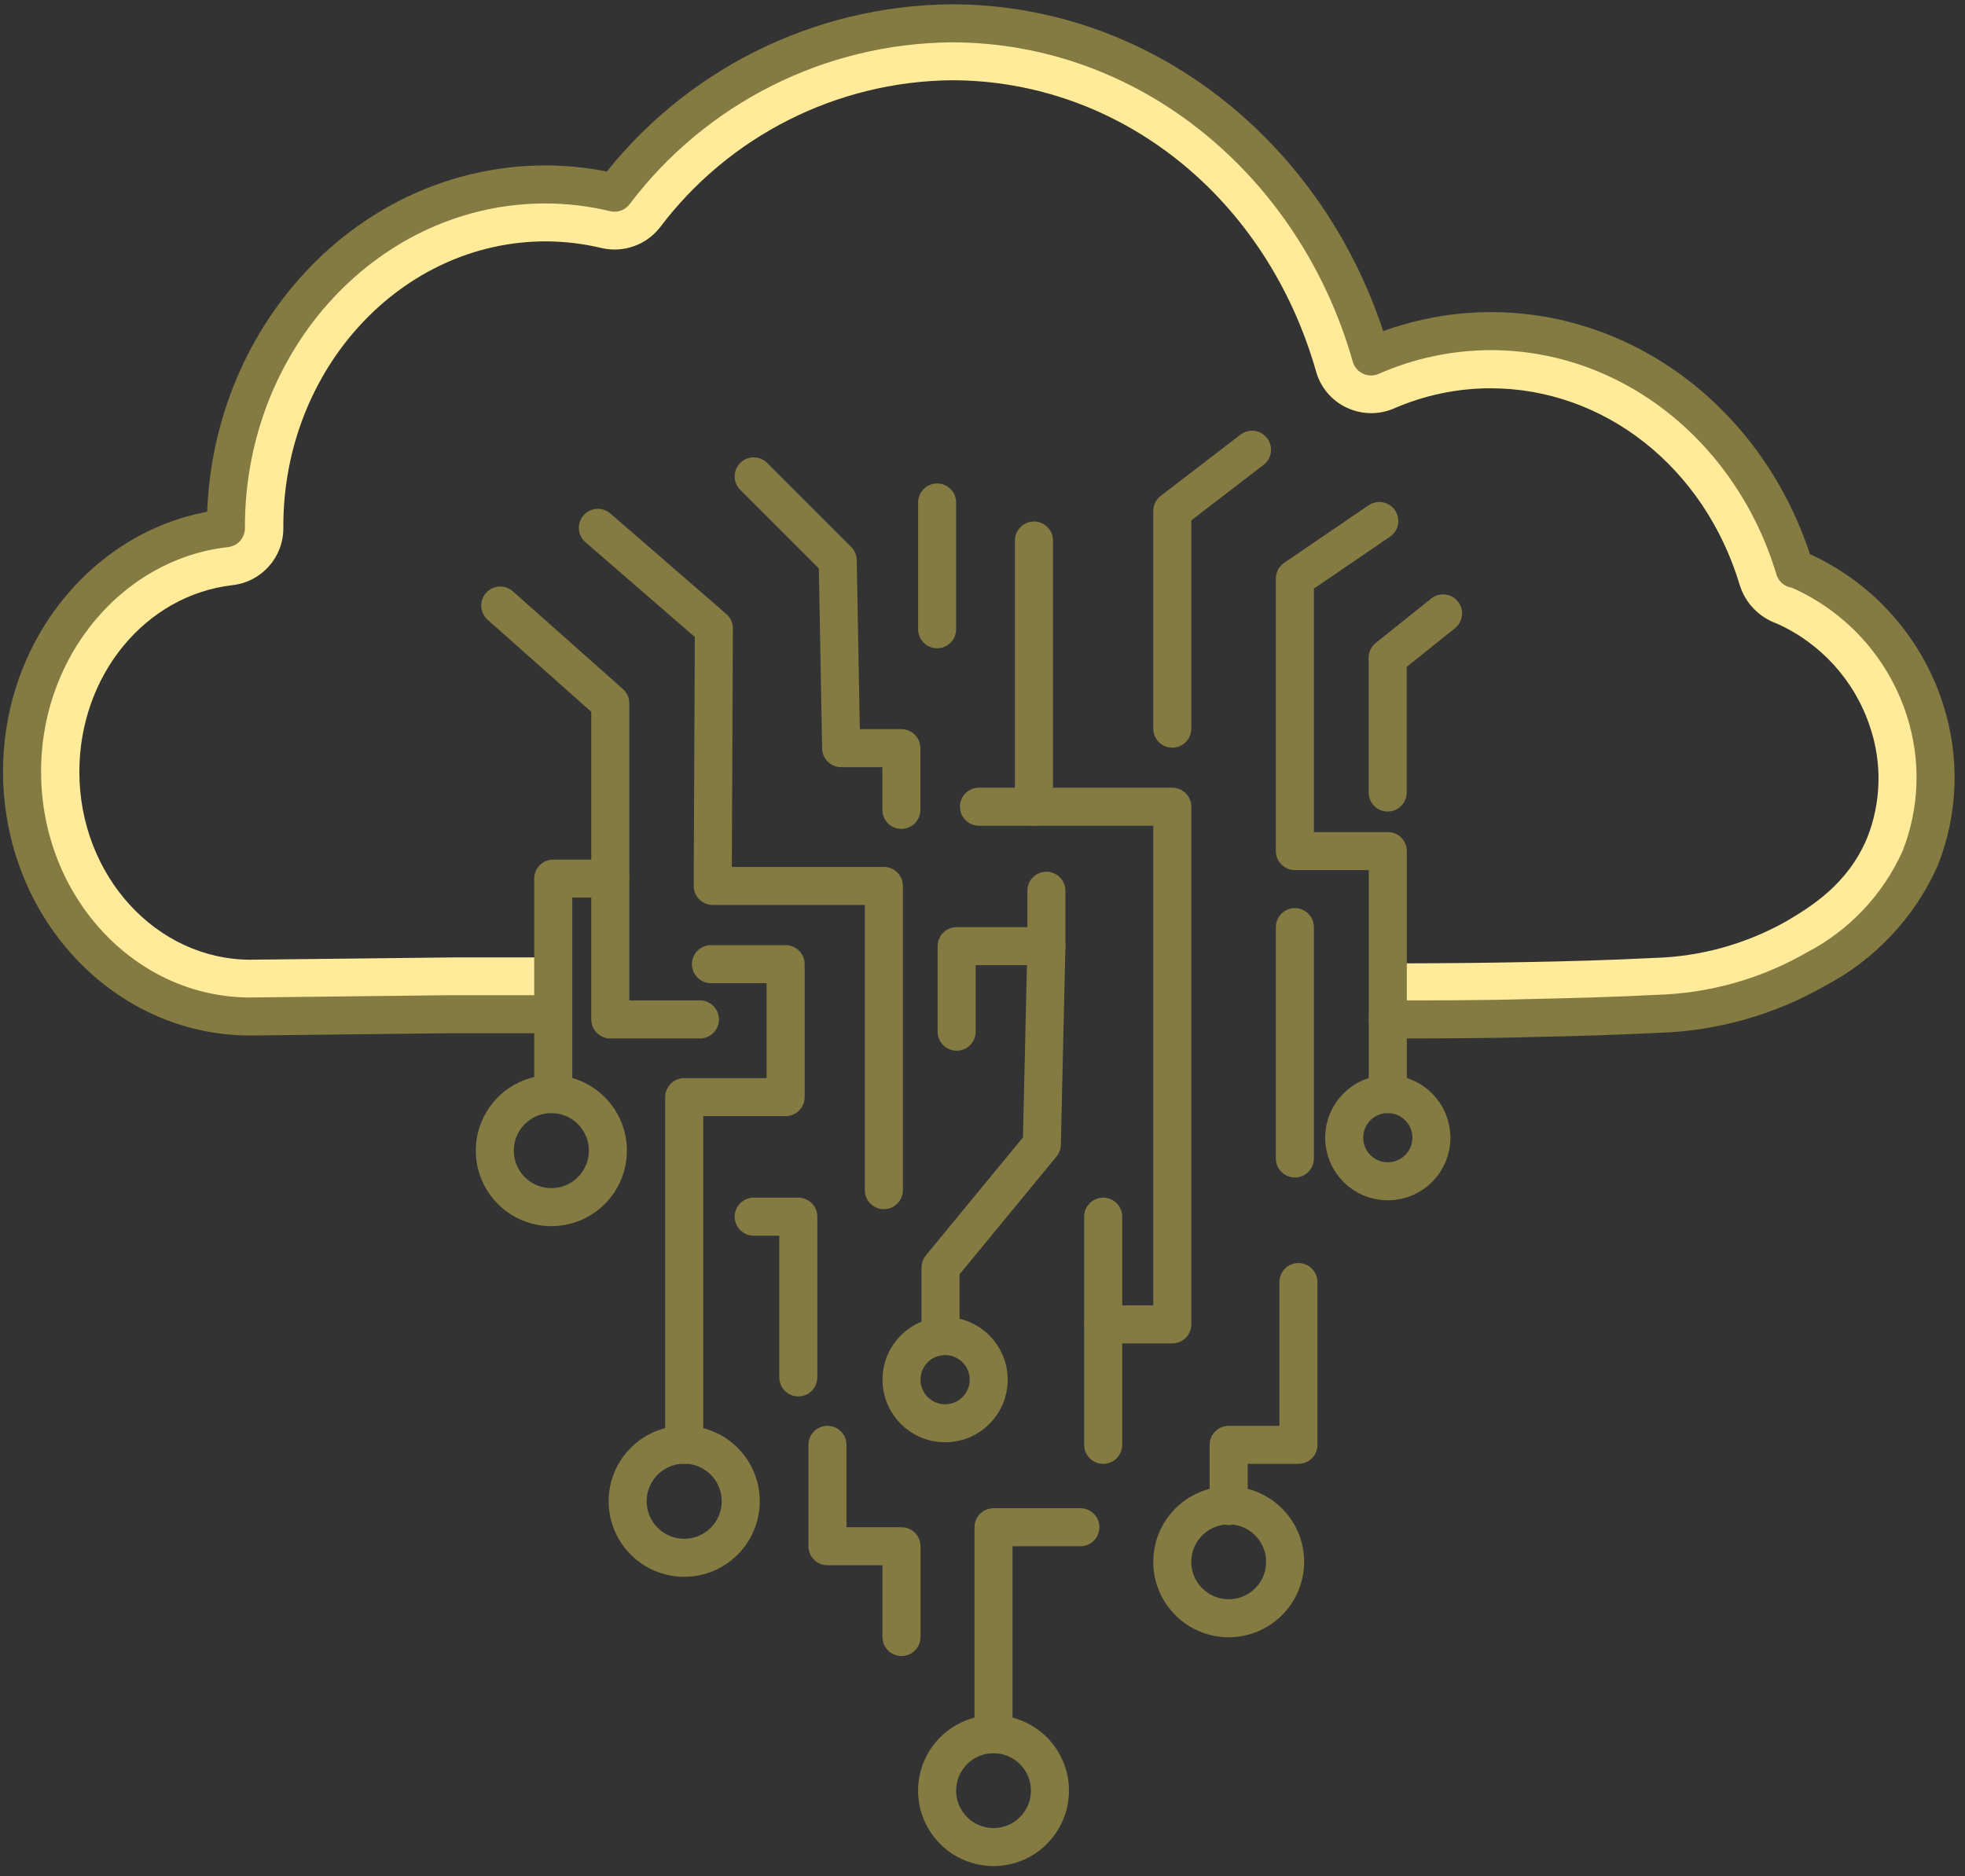 <?xml version="1.0" encoding="UTF-8"?>
<svg width="155px" height="148px" viewBox="0 0 155 148" version="1.1" xmlns="http://www.w3.org/2000/svg" xmlns:xlink="http://www.w3.org/1999/xlink">
    <rect x="0" y="0" width="155" height="148" fill="#333333" stroke="none"/>
    <!-- Generator: Sketch 52.5 (67469) - http://www.bohemiancoding.com/sketch -->
    <title>_Group_223</title>
    <desc>Created with Sketch.</desc>
    <g id="Page-1" stroke="none" stroke-width="1" fill="none" fill-rule="evenodd">
        <g id="_Group_223" transform="translate(1, 1)">
            <g id="_Group_224" fill="#FFEB99" fill-rule="nonzero">
                <path d="M151.31,54.82 C149.655,49.73 145.882,45.604 140.96,43.5 C137.47,32.21 127.7,24.64 116.57,24.64 C113.456,24.64 110.371,25.248 107.49,26.43 C102.8,10.8 89.49,0.33 74.06,0.33 C63.565,0.406 53.69,5.312 47.29,13.63 C38.673,11.704 29.689,14.593 23.81,21.18 C19.027,26.382 16.363,33.184 16.34,40.25 C7.14,41.54 0.26,49.9 0.26,59.89 C0.26,70.82 8.56,79.71 18.8,79.71 L34.38,79.53 L42.8,79.53 L42.8,74.53 L34.66,74.53 L18.77,74.71 C11.32,74.71 5.26,68.06 5.26,59.89 C5.26,52.28 10.46,45.95 17.35,45.16 C19.625,44.901 21.344,42.979 21.35,40.69 C21.355,40.627 21.355,40.563 21.35,40.5 C21.35,28.11 30.66,18.04 42.06,18.04 C43.546,18.046 45.025,18.224 46.47,18.57 C48.182,18.963 49.966,18.332 51.05,16.95 C56.502,9.722 64.997,5.43 74.05,5.33 C87.35,5.33 98.91,14.58 102.82,28.33 C103.174,29.578 104.054,30.611 105.23,31.16 C106.4,31.712 107.75,31.737 108.94,31.23 C111.343,30.179 113.937,29.634 116.56,29.63 C125.56,29.63 133.46,35.88 136.24,45.18 C136.682,46.576 137.751,47.686 139.13,48.18 C142.642,49.745 145.328,52.724 146.52,56.38 C147.471,59.216 147.39,62.298 146.29,65.08 C144.75,68.81 141.72,70.6 139.9,71.68 C136.71,73.478 133.13,74.47 129.47,74.57 C125.91,74.75 122.39,74.84 119.72,74.89 C116.44,74.96 112.99,74.99 109.24,75 L109.24,80 C113.03,80 116.5,80 119.82,79.89 C122.53,79.83 126.1,79.75 129.72,79.56 C134.194,79.436 138.567,78.206 142.45,75.98 C146.201,74.016 149.182,70.845 150.91,66.98 C152.478,63.102 152.619,58.793 151.31,54.82 Z M16.31,40.69 C16.328,40.911 16.372,41.129 16.44,41.34 C16.373,41.13 16.339,40.911 16.34,40.69 L16.31,40.69 Z" id="_Compound_Path_30"></path>
            </g>
            <path d="M108.47,79.42 C112.26,79.42 116.04,79.42 119.82,79.31 C123.12,79.24 126.42,79.15 129.71,78.98 C134.103,78.86 138.397,77.654 142.21,75.47 C145.867,73.566 148.774,70.483 150.46,66.72 C151.946,62.966 152.077,58.811 150.83,54.97 C149.223,49.975 145.521,45.927 140.69,43.88 L140.63,43.88 L140.56,43.88 C137.3,33 127.8,25.12 116.56,25.12 C113.319,25.134 110.116,25.814 107.15,27.12 C102.83,11.91 89.65,0.84 74.05,0.84 C63.596,0.926 53.776,5.862 47.47,14.2 C45.689,13.77 43.863,13.552 42.03,13.55 C28.11,13.55 16.82,25.65 16.82,40.55 C16.82,40.55 16.82,40.63 16.82,40.67 C7.82,41.67 0.74,49.9 0.74,59.87 C0.74,70.54 8.8,79.19 18.74,79.19 L34.37,79.01 L42.61,79.01" id="_Path_981" stroke="#847B42" stroke-width="3" stroke-linecap="round" stroke-linejoin="round"></path>
            <path d="M46.95,89.76 C46.954,91.565 45.87,93.194 44.204,93.888 C42.537,94.581 40.617,94.202 39.34,92.927 C38.062,91.652 37.679,89.733 38.369,88.066 C39.058,86.398 40.685,85.31 42.49,85.31 C44.949,85.31 46.944,87.301 46.95,89.76 Z" id="_Path_982" stroke="#847B42" stroke-width="3" stroke-linecap="round" stroke-linejoin="round"></path>
            <path d="M57.43,117.43 C57.43,119.893 55.433,121.89 52.97,121.89 C50.507,121.89 48.51,119.893 48.51,117.43 C48.51,114.967 50.507,112.97 52.97,112.97 C55.433,112.97 57.43,114.967 57.43,117.43 Z" id="_Path_983" stroke="#847B42" stroke-width="3" stroke-linecap="round" stroke-linejoin="round"></path>
            <circle id="_Path_984" stroke="#847B42" stroke-width="3" stroke-linecap="round" stroke-linejoin="round" cx="77.37" cy="140.26" r="4.45"></circle>
            <circle id="_Path_985" stroke="#847B42" stroke-width="3" stroke-linecap="round" stroke-linejoin="round" cx="95.92" cy="122.21" r="4.45"></circle>
            <circle id="_Path_986" stroke="#847B42" stroke-width="3" stroke-linecap="round" stroke-linejoin="round" cx="108.47" cy="88.75" r="3.44"></circle>
            <circle id="_Path_987" stroke="#847B42" stroke-width="3" stroke-linecap="round" stroke-linejoin="round" cx="73.55" cy="107.84" r="3.44"></circle>
            <polyline id="_Path_988" stroke="#847B42" stroke-width="3" stroke-linecap="round" stroke-linejoin="round" points="80.56 41.64 80.56 62.64 91.47 62.64 91.47 103.48 86.02 103.48 86.02 112.98"></polyline>
            <polyline id="_Path_989" stroke="#847B42" stroke-width="3" stroke-linecap="round" stroke-linejoin="round" points="73.19 104.41 73.19 98.99 81.18 89.28 81.54 73.64 74.46 73.64 74.46 80.39"></polyline>
            <polyline id="_Path_990" stroke="#847B42" stroke-width="3" stroke-linecap="round" stroke-linejoin="round" points="107.8 40.1 101.14 44.64 101.14 66.14 108.47 66.14 108.47 79.42 108.47 85.31"></polyline>
            <path d="M101.14,72.14 L101.14,90.39" id="_Path_991" stroke="#847B42" stroke-width="3" stroke-linecap="round" stroke-linejoin="round"></path>
            <polyline id="_Path_992" stroke="#847B42" stroke-width="3" stroke-linecap="round" stroke-linejoin="round" points="91.47 56.48 91.47 39.31 97.76 34.48"></polyline>
            <polyline id="_Path_993" stroke="#847B42" stroke-width="3" stroke-linecap="round" stroke-linejoin="round" points="68.72 92.89 68.72 68.89 55.22 68.89 55.31 48.57 46.16 40.64"></polyline>
            <polyline id="_Path_994" stroke="#847B42" stroke-width="3" stroke-linecap="round" stroke-linejoin="round" points="52.97 112.98 52.97 85.55 60.97 85.55 60.97 75.06 55.08 75.06"></polyline>
            <polyline id="_Path_995" stroke="#847B42" stroke-width="3" stroke-linecap="round" stroke-linejoin="round" points="61.97 107.66 61.97 94.98 58.45 94.98"></polyline>
            <polyline id="_Path_996" stroke="#847B42" stroke-width="3" stroke-linecap="round" stroke-linejoin="round" points="70.1 62.89 70.1 58.02 65.35 58.02 65.08 43.21 58.45 36.58"></polyline>
            <polyline id="_Path_997" stroke="#847B42" stroke-width="3" stroke-linecap="round" stroke-linejoin="round" points="42.64 85.31 42.64 78.99 42.64 68.31 47.14 68.31 47.14 54.48 38.46 46.77"></polyline>
            <polyline id="_Path_998" stroke="#847B42" stroke-width="3" stroke-linecap="round" stroke-linejoin="round" points="108.46 61.52 108.46 50.89 112.83 47.39"></polyline>
            <path d="M72.92,48.64 L72.92,38.64" id="_Path_999" stroke="#847B42" stroke-width="3" stroke-linecap="round" stroke-linejoin="round"></path>
            <polyline id="_Path_1000" stroke="#847B42" stroke-width="3" stroke-linecap="round" stroke-linejoin="round" points="64.27 112.98 64.27 120.98 70.11 120.98 70.11 128.14"></polyline>
            <polyline id="_Path_1001" stroke="#847B42" stroke-width="3" stroke-linecap="round" stroke-linejoin="round" points="101.42 100.14 101.42 112.98 95.92 112.98 95.92 117.81"></polyline>
            <polyline id="_Path_1002" stroke="#847B42" stroke-width="3" stroke-linecap="round" stroke-linejoin="round" points="84.22 119.48 77.37 119.48 77.37 135.81"></polyline>
            <path d="M81.54,73.64 L81.54,69.27" id="_Path_1003" stroke="#847B42" stroke-width="3" stroke-linecap="round" stroke-linejoin="round"></path>
            <polyline id="_Path_1004" stroke="#847B42" stroke-width="3" stroke-linecap="round" stroke-linejoin="round" points="47.14 68.31 47.14 79.42 54.21 79.42"></polyline>
            <path d="M86.02,103.48 L86.02,94.98" id="_Path_1005" stroke="#847B42" stroke-width="3" stroke-linecap="round" stroke-linejoin="round"></path>
            <path d="M80.56,62.64 L76.22,62.64" id="_Path_1006" stroke="#847B42" stroke-width="3" stroke-linecap="round" stroke-linejoin="round"></path>
        </g>
    </g>
</svg>